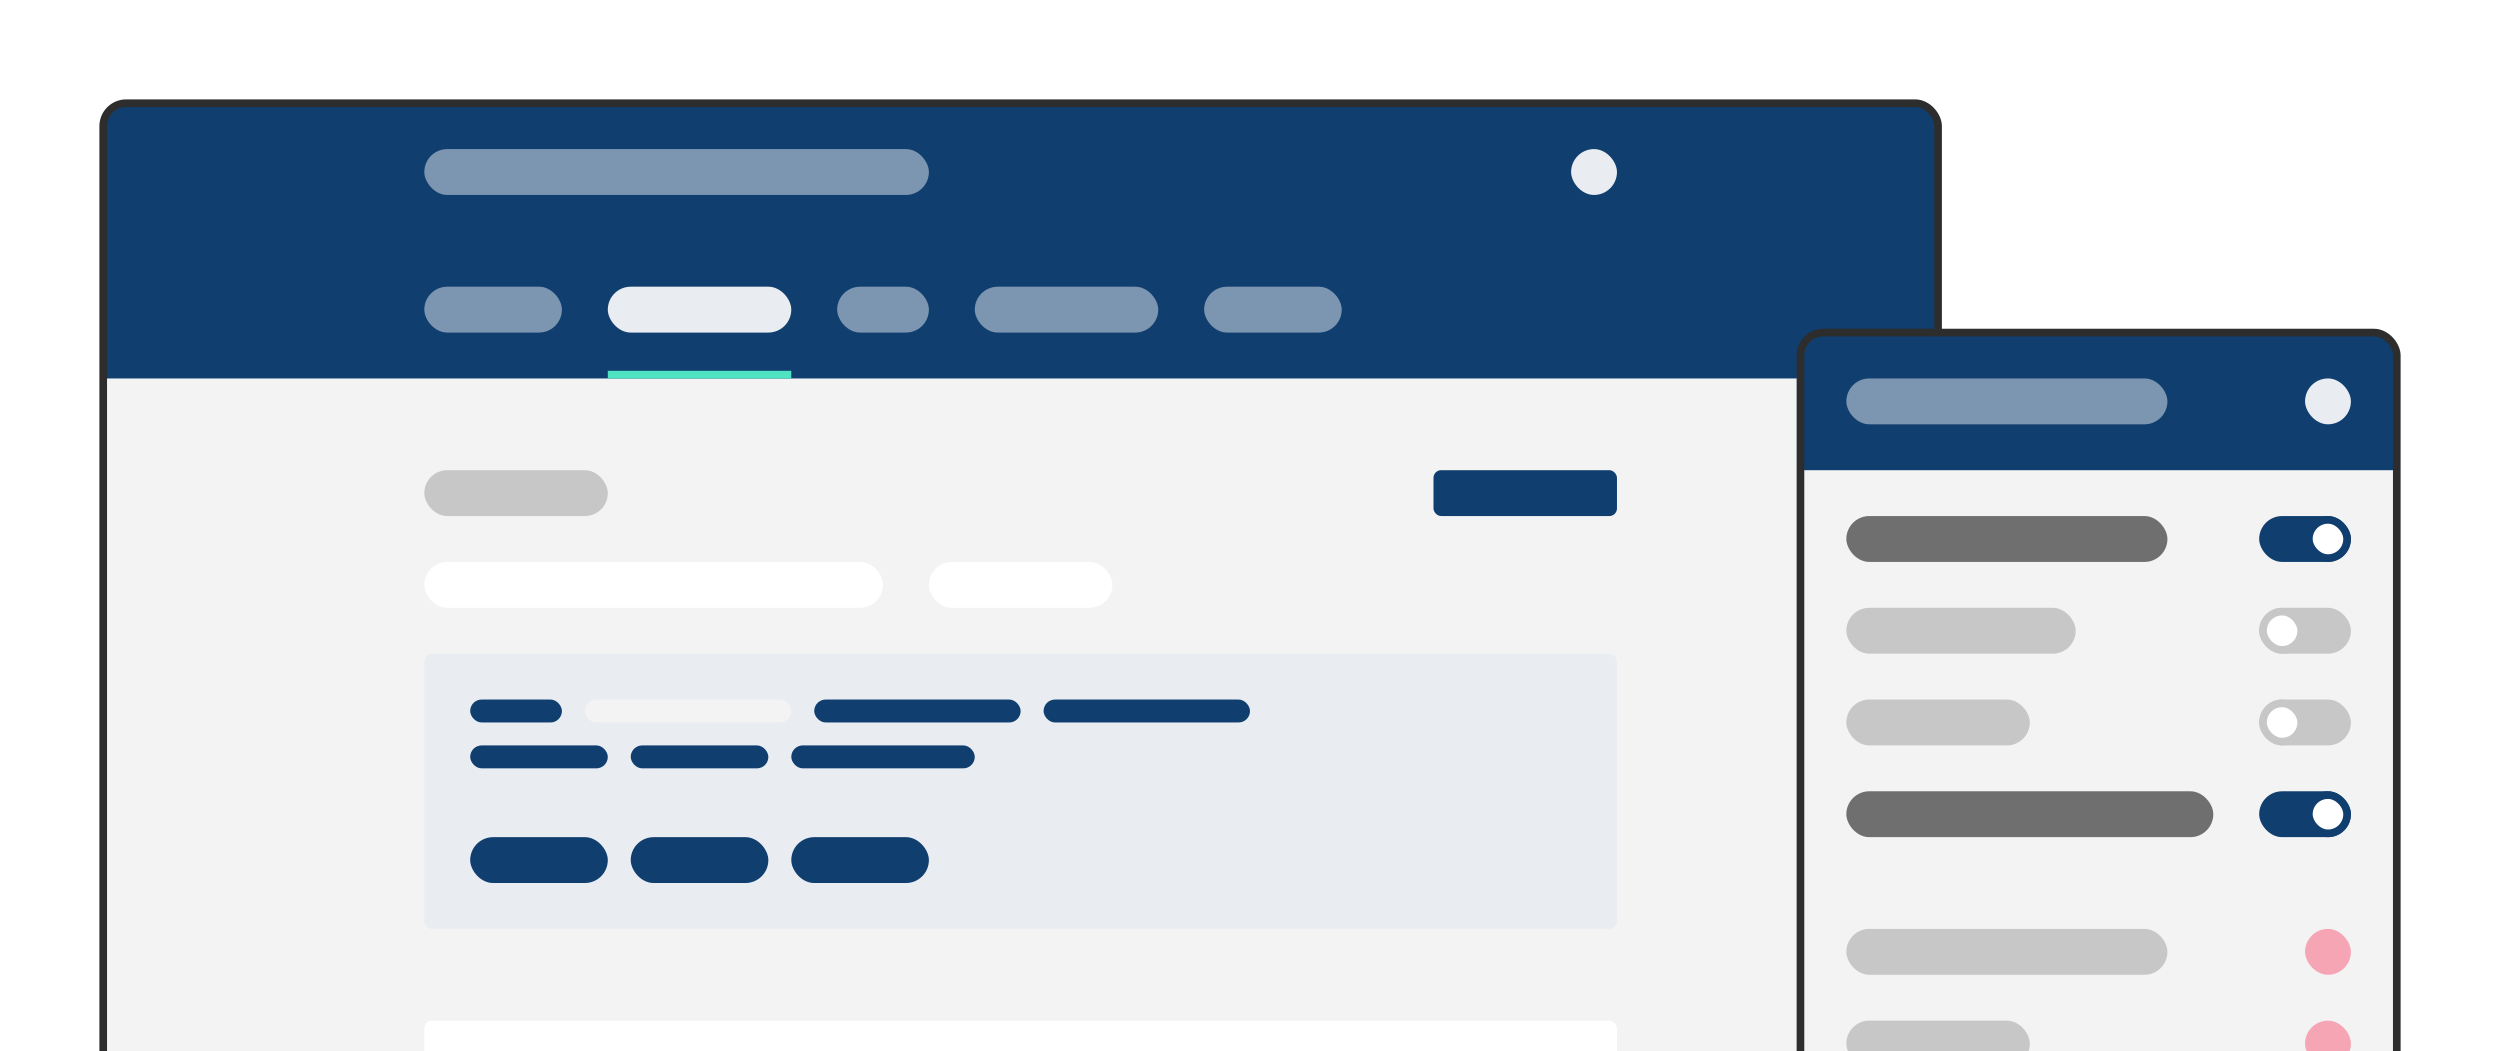 <svg width="654" height="275" viewBox="0 0 654 275" fill="none" xmlns="http://www.w3.org/2000/svg">
<g filter="url(#filter0_d)">
<g clip-path="url(#clip0)">
<rect x="27" y="23" width="480" height="300" rx="6" fill="#F3F3F3"/>
<rect x="27" y="23" width="480" height="72" fill="#0F3E6F"/>
<rect x="411" y="35" width="12" height="12" rx="6" fill="#E9EDF1"/>
<rect x="111" y="35" width="132" height="12" rx="6" fill="#7C95B0"/>
<rect x="111" y="71" width="36" height="12" rx="6" fill="#7C95B0"/>
<rect x="159" y="71" width="48" height="12" rx="6" fill="#E9EDF1"/>
<rect x="159" y="93" width="48" height="2" fill="#50E3C2"/>
<rect x="219" y="71" width="24" height="12" rx="6" fill="#7C95B0"/>
<rect x="255" y="71" width="48" height="12" rx="6" fill="#7C95B0"/>
<rect x="315" y="71" width="36" height="12" rx="6" fill="#7C95B0"/>
<rect x="111" y="167" width="312" height="72" rx="2" fill="#E9EDF1"/>
<rect x="111" y="263" width="312" height="108" rx="2" fill="white"/>
<rect x="375" y="119" width="48" height="12" rx="2" fill="#0F3E6F"/>
<rect x="111" y="119" width="48" height="12" rx="6" fill="#C7C7C7"/>
<rect x="111" y="143" width="120" height="12" rx="6" fill="white"/>
<rect x="123" y="179" width="24" height="6" rx="3" fill="#0F3E6F"/>
<rect x="153" y="179" width="54" height="6" rx="3" fill="#F3F3F3"/>
<rect x="213" y="179" width="54" height="6" rx="3" fill="#0F3E6F"/>
<rect x="273" y="179" width="54" height="6" rx="3" fill="#0F3E6F"/>
<rect x="123" y="191" width="36" height="6" rx="3" fill="#0F3E6F"/>
<rect x="123" y="215" width="36" height="12" rx="6" fill="#0F3E6F"/>
<rect x="165" y="215" width="36" height="12" rx="6" fill="#0F3E6F"/>
<rect x="207" y="215" width="36" height="12" rx="6" fill="#0F3E6F"/>
<rect x="165" y="191" width="36" height="6" rx="3" fill="#0F3E6F"/>
<rect x="207" y="191" width="48" height="6" rx="3" fill="#0F3E6F"/>
<rect x="243" y="143" width="48" height="12" rx="6" fill="white"/>
</g>
<rect x="27" y="23" width="480" height="300" rx="6" stroke="#2D2D2D" stroke-width="2"/>
<g clip-path="url(#clip1)">
<rect x="471" y="83" width="156" height="264" rx="6" fill="#F3F3F3"/>
<rect x="471" y="83" width="156" height="36" fill="#0F3E6F"/>
<rect x="483" y="95" width="84" height="12" rx="6" fill="#7C95B0"/>
<rect x="603" y="95" width="12" height="12" rx="6" fill="#E9EDF1"/>
<rect x="483" y="131" width="84" height="12" rx="6" fill="#6F6F6F"/>
<rect x="483" y="155" width="60" height="12" rx="6" fill="#C7C7C7"/>
<rect x="483" y="179" width="48" height="12" rx="6" fill="#C7C7C7"/>
<rect x="483" y="203" width="96" height="12" rx="6" fill="#6F6F6F"/>
<rect x="483" y="239" width="84" height="12" rx="6" fill="#C7C7C7"/>
<rect x="483" y="263" width="48" height="12" rx="6" fill="#C7C7C7"/>
<rect x="591" y="131" width="24" height="12" rx="6" fill="#0F3E6F"/>
<rect x="591" y="203" width="24" height="12" rx="6" fill="#0F3E6F"/>
<rect x="591" y="155" width="24" height="12" rx="6" fill="#C7C7C7"/>
<rect x="591" y="179" width="24" height="12" rx="6" fill="#C7C7C7"/>
<rect x="604" y="132" width="10" height="10" rx="5" fill="white" stroke="#0F3E6F" stroke-width="2"/>
<rect x="604" y="204" width="10" height="10" rx="5" fill="white" stroke="#0F3E6F" stroke-width="2"/>
<rect x="592" y="156" width="10" height="10" rx="5" fill="white" stroke="#C7C7C7" stroke-width="2"/>
<rect x="592" y="180" width="10" height="10" rx="5" fill="white" stroke="#C7C7C7" stroke-width="2"/>
<rect x="603" y="239" width="12" height="12" rx="6" fill="#F6A5B4"/>
<rect x="603" y="263" width="12" height="12" rx="6" fill="#F6A5B4"/>
</g>
<rect x="471" y="83" width="156" height="264" rx="6" stroke="#2D2D2D" stroke-width="2"/>
</g>
<defs>
<filter id="filter0_d" x="0" y="0" width="654" height="378" filterUnits="userSpaceOnUse" color-interpolation-filters="sRGB">
<feFlood flood-opacity="0" result="BackgroundImageFix"/>
<feColorMatrix in="SourceAlpha" type="matrix" values="0 0 0 0 0 0 0 0 0 0 0 0 0 0 0 0 0 0 127 0"/>
<feOffset dy="4"/>
<feGaussianBlur stdDeviation="13"/>
<feColorMatrix type="matrix" values="0 0 0 0 0 0 0 0 0 0 0 0 0 0 0 0 0 0 0.12 0"/>
<feBlend mode="normal" in2="BackgroundImageFix" result="effect1_dropShadow"/>
<feBlend mode="normal" in="SourceGraphic" in2="effect1_dropShadow" result="shape"/>
</filter>
<clipPath id="clip0">
<rect x="27" y="23" width="480" height="300" rx="6" fill="white"/>
</clipPath>
<clipPath id="clip1">
<rect x="471" y="83" width="156" height="264" rx="6" fill="white"/>
</clipPath>
</defs>
</svg>
